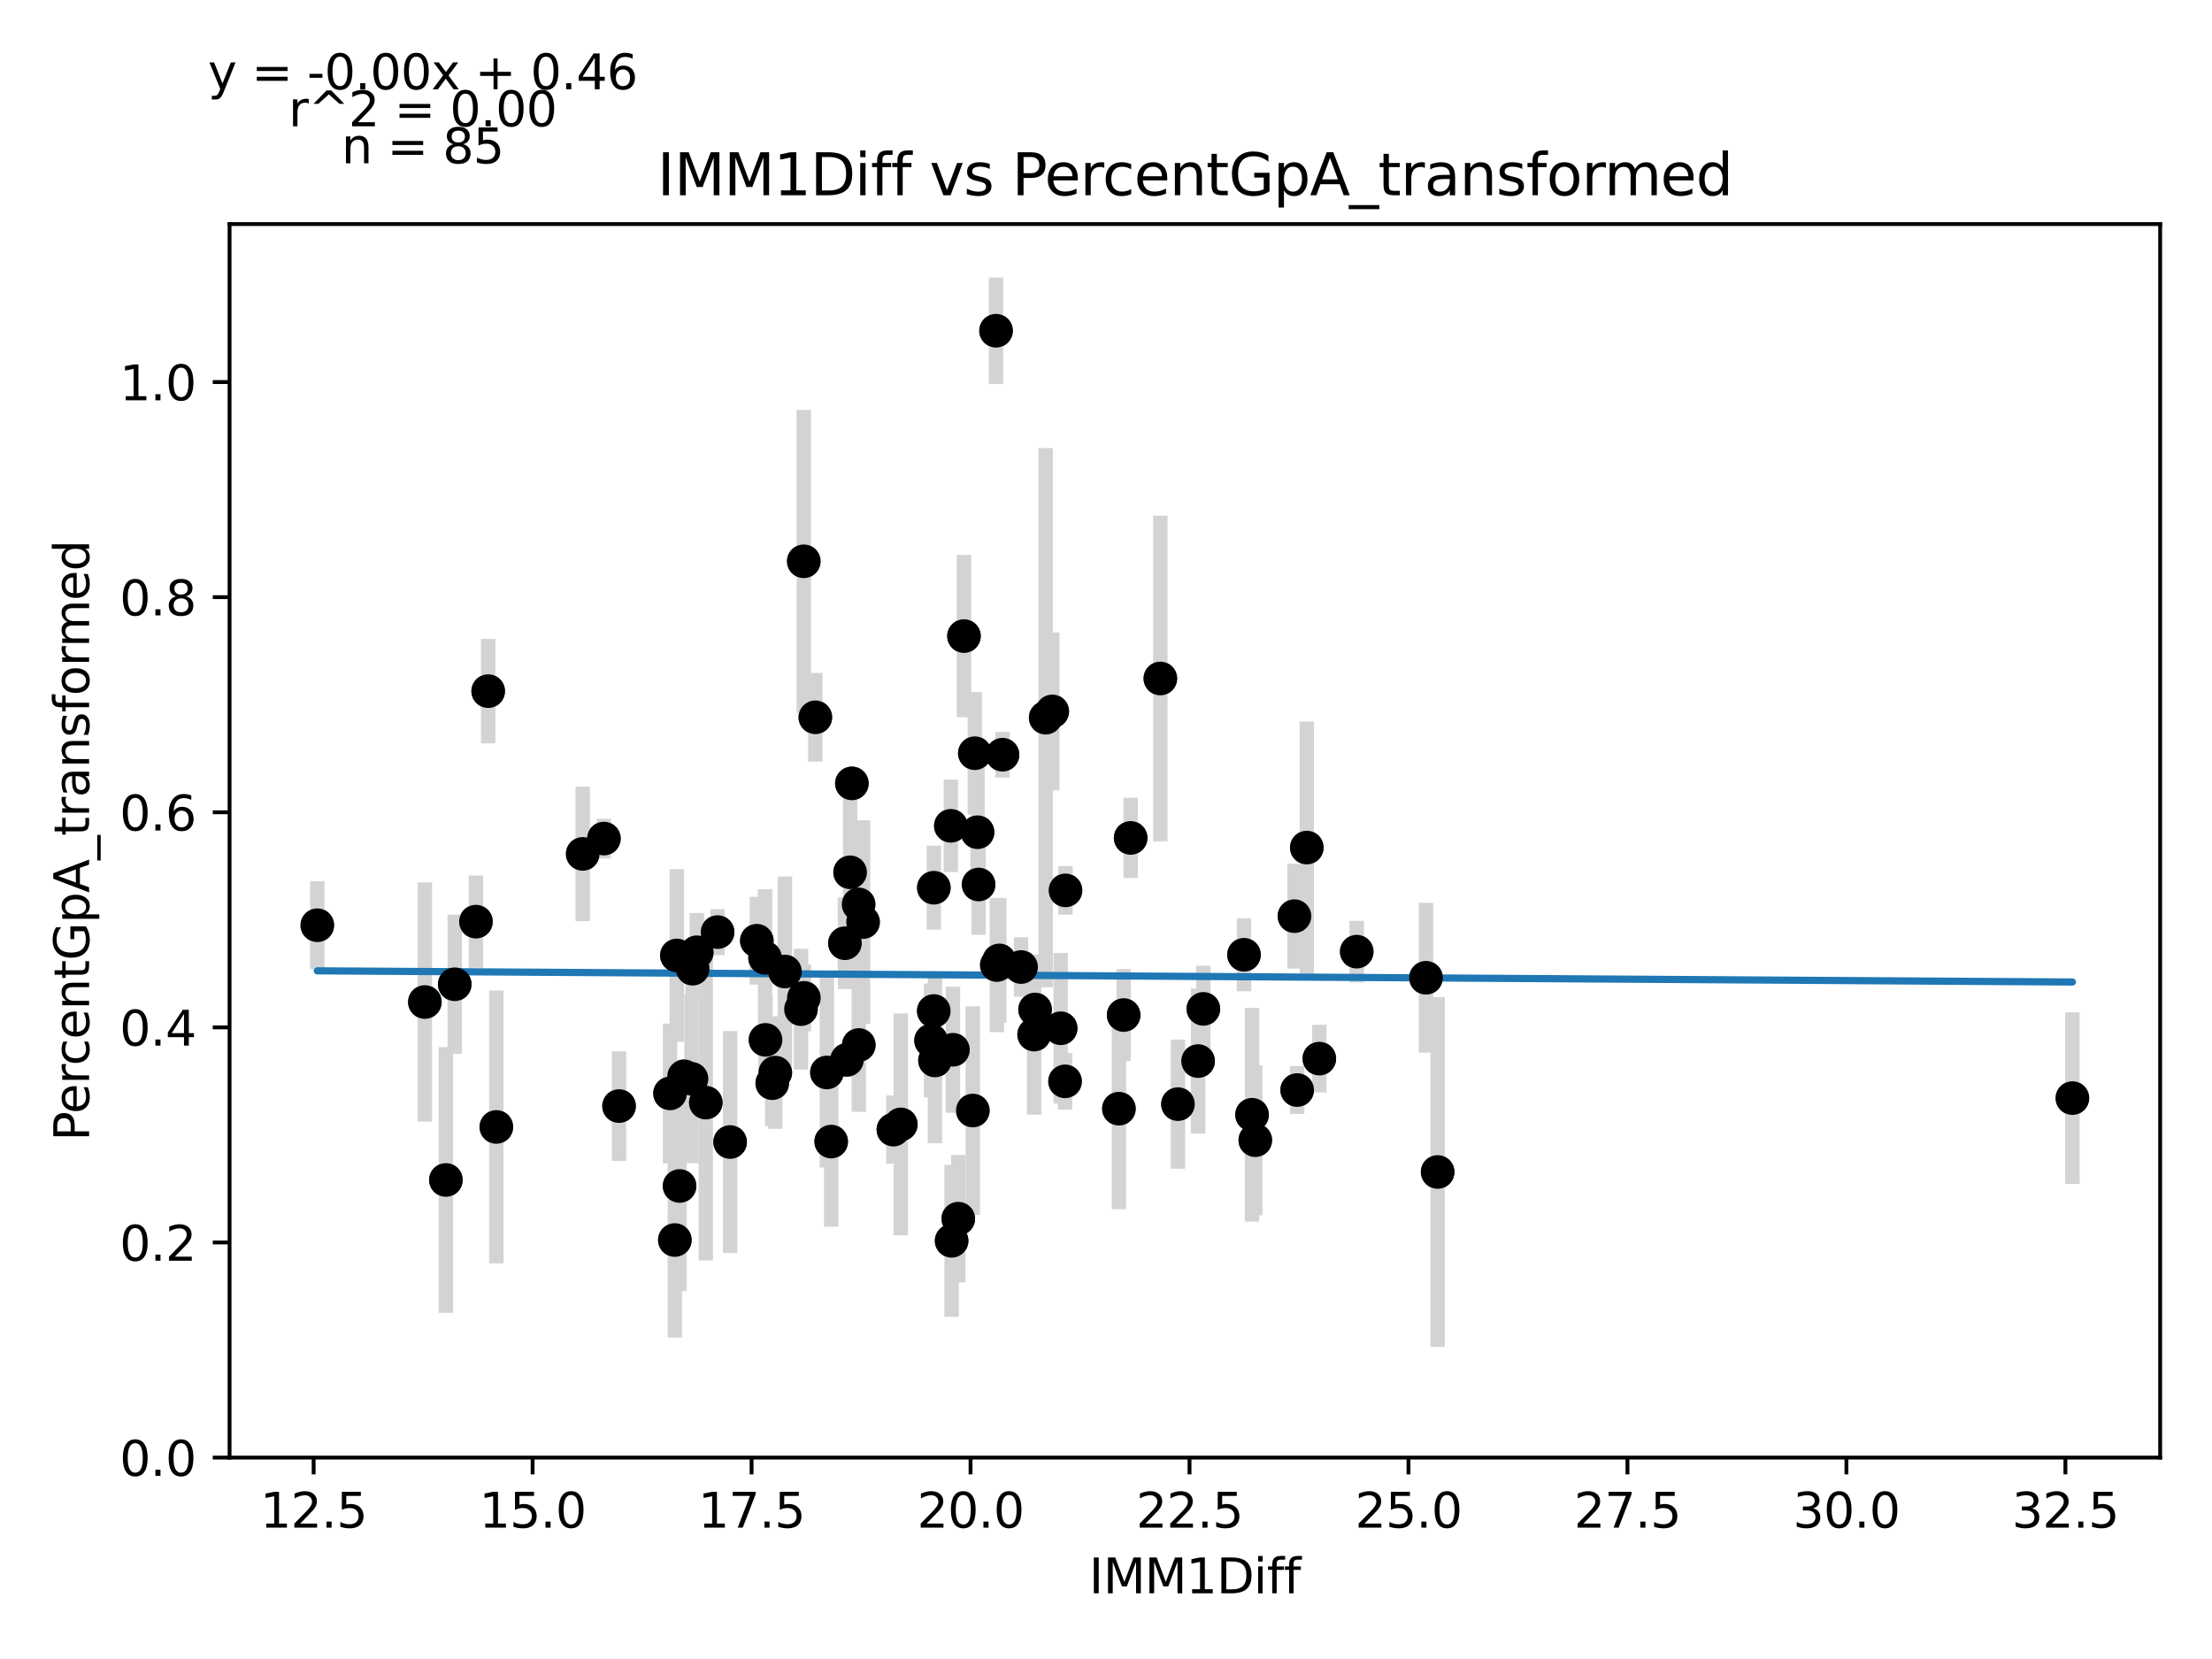 <?xml version="1.0" encoding="utf-8" standalone="no"?>
<!DOCTYPE svg PUBLIC "-//W3C//DTD SVG 1.1//EN"
  "http://www.w3.org/Graphics/SVG/1.1/DTD/svg11.dtd">
<svg xmlns:xlink="http://www.w3.org/1999/xlink" width="460.8pt" height="345.6pt" viewBox="0 0 460.8 345.6" xmlns="http://www.w3.org/2000/svg" version="1.1">
 <defs>
  <style type="text/css">*{stroke-linejoin: round; stroke-linecap: butt}</style>
 </defs>
 <g id="figure_1">
  <g id="patch_1">
   <path d="M 0 345.6 
L 460.8 345.6 
L 460.8 0 
L 0 0 
z
" style="fill: #ffffff"/>
  </g>
  <g id="axes_1">
   <g id="patch_2">
    <path d="M 47.821 303.64 
L 450 303.64 
L 450 46.676 
L 47.821 46.676 
z
" style="fill: #ffffff"/>
   </g>
   <g id="PathCollection_1">
    <defs>
     <path id="m9c26c8140c" d="M 0 3 
C 0.796 3 1.559 2.684 2.121 2.121 
C 2.684 1.559 3 0.796 3 0 
C 3 -0.796 2.684 -1.559 2.121 -2.121 
C 1.559 -2.684 0.796 -3 0 -3 
C -0.796 -3 -1.559 -2.684 -2.121 -2.121 
C -2.684 -1.559 -3 -0.796 -3 0 
C -3 0.796 -2.684 1.559 -2.121 2.121 
C -1.559 2.684 -0.796 3 0 3 
z
" style="stroke: #1f77b4"/>
    </defs>
    <g clip-path="url(#pbb6719c09e)">
     <use xlink:href="#m9c26c8140c" x="234.076" y="211.452" style="fill: #1f77b4; stroke: #1f77b4"/>
     <use xlink:href="#m9c26c8140c" x="152.096" y="237.904" style="fill: #1f77b4; stroke: #1f77b4"/>
     <use xlink:href="#m9c26c8140c" x="94.73" y="205.041" style="fill: #1f77b4; stroke: #1f77b4"/>
     <use xlink:href="#m9c26c8140c" x="272.229" y="176.565" style="fill: #1f77b4; stroke: #1f77b4"/>
     <use xlink:href="#m9c26c8140c" x="179.794" y="192.089" style="fill: #1f77b4; stroke: #1f77b4"/>
     <use xlink:href="#m9c26c8140c" x="92.888" y="245.807" style="fill: #1f77b4; stroke: #1f77b4"/>
     <use xlink:href="#m9c26c8140c" x="88.508" y="208.74" style="fill: #1f77b4; stroke: #1f77b4"/>
     <use xlink:href="#m9c26c8140c" x="99.146" y="191.998" style="fill: #1f77b4; stroke: #1f77b4"/>
     <use xlink:href="#m9c26c8140c" x="172.258" y="223.415" style="fill: #1f77b4; stroke: #1f77b4"/>
     <use xlink:href="#m9c26c8140c" x="217.837" y="149.506" style="fill: #1f77b4; stroke: #1f77b4"/>
     <use xlink:href="#m9c26c8140c" x="235.536" y="174.552" style="fill: #1f77b4; stroke: #1f77b4"/>
     <use xlink:href="#m9c26c8140c" x="66.102" y="192.745" style="fill: #1f77b4; stroke: #1f77b4"/>
     <use xlink:href="#m9c26c8140c" x="139.579" y="227.776" style="fill: #1f77b4; stroke: #1f77b4"/>
     <use xlink:href="#m9c26c8140c" x="187.658" y="234.233" style="fill: #1f77b4; stroke: #1f77b4"/>
     <use xlink:href="#m9c26c8140c" x="260.825" y="232.223" style="fill: #1f77b4; stroke: #1f77b4"/>
     <use xlink:href="#m9c26c8140c" x="103.397" y="234.763" style="fill: #1f77b4; stroke: #1f77b4"/>
     <use xlink:href="#m9c26c8140c" x="121.388" y="177.883" style="fill: #1f77b4; stroke: #1f77b4"/>
     <use xlink:href="#m9c26c8140c" x="147.024" y="229.698" style="fill: #1f77b4; stroke: #1f77b4"/>
     <use xlink:href="#m9c26c8140c" x="177.094" y="181.718" style="fill: #1f77b4; stroke: #1f77b4"/>
     <use xlink:href="#m9c26c8140c" x="198.077" y="172.034" style="fill: #1f77b4; stroke: #1f77b4"/>
     <use xlink:href="#m9c26c8140c" x="159.468" y="216.622" style="fill: #1f77b4; stroke: #1f77b4"/>
     <use xlink:href="#m9c26c8140c" x="141.003" y="199.039" style="fill: #1f77b4; stroke: #1f77b4"/>
     <use xlink:href="#m9c26c8140c" x="208.842" y="157.219" style="fill: #1f77b4; stroke: #1f77b4"/>
     <use xlink:href="#m9c26c8140c" x="177.459" y="163.195" style="fill: #1f77b4; stroke: #1f77b4"/>
     <use xlink:href="#m9c26c8140c" x="208.167" y="200.069" style="fill: #1f77b4; stroke: #1f77b4"/>
     <use xlink:href="#m9c26c8140c" x="163.518" y="202.384" style="fill: #1f77b4; stroke: #1f77b4"/>
     <use xlink:href="#m9c26c8140c" x="142.517" y="224.212" style="fill: #1f77b4; stroke: #1f77b4"/>
     <use xlink:href="#m9c26c8140c" x="125.804" y="174.689" style="fill: #1f77b4; stroke: #1f77b4"/>
     <use xlink:href="#m9c26c8140c" x="261.5" y="237.523" style="fill: #1f77b4; stroke: #1f77b4"/>
     <use xlink:href="#m9c26c8140c" x="166.858" y="210.223" style="fill: #1f77b4; stroke: #1f77b4"/>
     <use xlink:href="#m9c26c8140c" x="145.163" y="198.374" style="fill: #1f77b4; stroke: #1f77b4"/>
     <use xlink:href="#m9c26c8140c" x="269.657" y="190.854" style="fill: #1f77b4; stroke: #1f77b4"/>
     <use xlink:href="#m9c26c8140c" x="299.489" y="244.144" style="fill: #1f77b4; stroke: #1f77b4"/>
     <use xlink:href="#m9c26c8140c" x="176.437" y="220.785" style="fill: #1f77b4; stroke: #1f77b4"/>
     <use xlink:href="#m9c26c8140c" x="140.583" y="258.32" style="fill: #1f77b4; stroke: #1f77b4"/>
     <use xlink:href="#m9c26c8140c" x="167.46" y="207.867" style="fill: #1f77b4; stroke: #1f77b4"/>
     <use xlink:href="#m9c26c8140c" x="141.568" y="247.064" style="fill: #1f77b4; stroke: #1f77b4"/>
     <use xlink:href="#m9c26c8140c" x="219.206" y="148.199" style="fill: #1f77b4; stroke: #1f77b4"/>
     <use xlink:href="#m9c26c8140c" x="221.87" y="225.265" style="fill: #1f77b4; stroke: #1f77b4"/>
     <use xlink:href="#m9c26c8140c" x="220.957" y="214.205" style="fill: #1f77b4; stroke: #1f77b4"/>
     <use xlink:href="#m9c26c8140c" x="101.7" y="143.98" style="fill: #1f77b4; stroke: #1f77b4"/>
     <use xlink:href="#m9c26c8140c" x="178.864" y="188.401" style="fill: #1f77b4; stroke: #1f77b4"/>
     <use xlink:href="#m9c26c8140c" x="199.628" y="253.872" style="fill: #1f77b4; stroke: #1f77b4"/>
     <use xlink:href="#m9c26c8140c" x="160.873" y="225.644" style="fill: #1f77b4; stroke: #1f77b4"/>
     <use xlink:href="#m9c26c8140c" x="200.814" y="132.508" style="fill: #1f77b4; stroke: #1f77b4"/>
     <use xlink:href="#m9c26c8140c" x="178.9" y="217.697" style="fill: #1f77b4; stroke: #1f77b4"/>
     <use xlink:href="#m9c26c8140c" x="169.85" y="149.424" style="fill: #1f77b4; stroke: #1f77b4"/>
     <use xlink:href="#m9c26c8140c" x="203.861" y="184.26" style="fill: #1f77b4; stroke: #1f77b4"/>
     <use xlink:href="#m9c26c8140c" x="215.63" y="210.299" style="fill: #1f77b4; stroke: #1f77b4"/>
     <use xlink:href="#m9c26c8140c" x="203.076" y="156.907" style="fill: #1f77b4; stroke: #1f77b4"/>
     <use xlink:href="#m9c26c8140c" x="194.774" y="220.911" style="fill: #1f77b4; stroke: #1f77b4"/>
     <use xlink:href="#m9c26c8140c" x="431.719" y="228.758" style="fill: #1f77b4; stroke: #1f77b4"/>
     <use xlink:href="#m9c26c8140c" x="128.96" y="230.416" style="fill: #1f77b4; stroke: #1f77b4"/>
     <use xlink:href="#m9c26c8140c" x="149.487" y="194.174" style="fill: #1f77b4; stroke: #1f77b4"/>
     <use xlink:href="#m9c26c8140c" x="207.656" y="201.038" style="fill: #1f77b4; stroke: #1f77b4"/>
     <use xlink:href="#m9c26c8140c" x="259.147" y="198.895" style="fill: #1f77b4; stroke: #1f77b4"/>
     <use xlink:href="#m9c26c8140c" x="173.152" y="237.81" style="fill: #1f77b4; stroke: #1f77b4"/>
     <use xlink:href="#m9c26c8140c" x="176.017" y="196.492" style="fill: #1f77b4; stroke: #1f77b4"/>
     <use xlink:href="#m9c26c8140c" x="202.657" y="231.344" style="fill: #1f77b4; stroke: #1f77b4"/>
     <use xlink:href="#m9c26c8140c" x="212.71" y="201.452" style="fill: #1f77b4; stroke: #1f77b4"/>
     <use xlink:href="#m9c26c8140c" x="274.838" y="220.527" style="fill: #1f77b4; stroke: #1f77b4"/>
     <use xlink:href="#m9c26c8140c" x="282.63" y="198.248" style="fill: #1f77b4; stroke: #1f77b4"/>
     <use xlink:href="#m9c26c8140c" x="221.961" y="185.482" style="fill: #1f77b4; stroke: #1f77b4"/>
     <use xlink:href="#m9c26c8140c" x="198.241" y="258.487" style="fill: #1f77b4; stroke: #1f77b4"/>
     <use xlink:href="#m9c26c8140c" x="144.287" y="201.8" style="fill: #1f77b4; stroke: #1f77b4"/>
     <use xlink:href="#m9c26c8140c" x="159.377" y="199.541" style="fill: #1f77b4; stroke: #1f77b4"/>
     <use xlink:href="#m9c26c8140c" x="198.515" y="218.683" style="fill: #1f77b4; stroke: #1f77b4"/>
     <use xlink:href="#m9c26c8140c" x="161.511" y="223.44" style="fill: #1f77b4; stroke: #1f77b4"/>
     <use xlink:href="#m9c26c8140c" x="194.537" y="184.929" style="fill: #1f77b4; stroke: #1f77b4"/>
     <use xlink:href="#m9c26c8140c" x="297.062" y="203.687" style="fill: #1f77b4; stroke: #1f77b4"/>
     <use xlink:href="#m9c26c8140c" x="250.681" y="210.166" style="fill: #1f77b4; stroke: #1f77b4"/>
     <use xlink:href="#m9c26c8140c" x="186.107" y="235.326" style="fill: #1f77b4; stroke: #1f77b4"/>
     <use xlink:href="#m9c26c8140c" x="233.091" y="230.961" style="fill: #1f77b4; stroke: #1f77b4"/>
     <use xlink:href="#m9c26c8140c" x="193.953" y="216.767" style="fill: #1f77b4; stroke: #1f77b4"/>
     <use xlink:href="#m9c26c8140c" x="245.389" y="230.012" style="fill: #1f77b4; stroke: #1f77b4"/>
     <use xlink:href="#m9c26c8140c" x="215.429" y="215.525" style="fill: #1f77b4; stroke: #1f77b4"/>
     <use xlink:href="#m9c26c8140c" x="270.222" y="227.076" style="fill: #1f77b4; stroke: #1f77b4"/>
     <use xlink:href="#m9c26c8140c" x="144.05" y="224.734" style="fill: #1f77b4; stroke: #1f77b4"/>
     <use xlink:href="#m9c26c8140c" x="167.441" y="116.93" style="fill: #1f77b4; stroke: #1f77b4"/>
     <use xlink:href="#m9c26c8140c" x="157.661" y="195.971" style="fill: #1f77b4; stroke: #1f77b4"/>
     <use xlink:href="#m9c26c8140c" x="203.642" y="173.367" style="fill: #1f77b4; stroke: #1f77b4"/>
     <use xlink:href="#m9c26c8140c" x="241.722" y="141.342" style="fill: #1f77b4; stroke: #1f77b4"/>
     <use xlink:href="#m9c26c8140c" x="194.519" y="210.609" style="fill: #1f77b4; stroke: #1f77b4"/>
     <use xlink:href="#m9c26c8140c" x="249.586" y="221.042" style="fill: #1f77b4; stroke: #1f77b4"/>
     <use xlink:href="#m9c26c8140c" x="207.492" y="68.897" style="fill: #1f77b4; stroke: #1f77b4"/>
    </g>
   </g>
   <g id="matplotlib.axis_1">
    <g id="xtick_1">
     <g id="line2d_1">
      <defs>
       <path id="mdf8c101066" d="M 0 0 
L 0 3.5 
" style="stroke: #000000; stroke-width: 0.8"/>
      </defs>
      <g>
       <use xlink:href="#mdf8c101066" x="65.336" y="303.64" style="stroke: #000000; stroke-width: 0.8"/>
      </g>
     </g>
     <g id="text_1">
      <!-- 12.5 -->
      <g transform="translate(54.203 318.238)scale(0.1 -0.1)">
       <defs>
        <path id="DejaVuSans-31" d="M 794 531 
L 1825 531 
L 1825 4091 
L 703 3866 
L 703 4441 
L 1819 4666 
L 2450 4666 
L 2450 531 
L 3481 531 
L 3481 0 
L 794 0 
L 794 531 
z
" transform="scale(0.016)"/>
        <path id="DejaVuSans-32" d="M 1228 531 
L 3431 531 
L 3431 0 
L 469 0 
L 469 531 
Q 828 903 1448 1529 
Q 2069 2156 2228 2338 
Q 2531 2678 2651 2914 
Q 2772 3150 2772 3378 
Q 2772 3750 2511 3984 
Q 2250 4219 1831 4219 
Q 1534 4219 1204 4116 
Q 875 4013 500 3803 
L 500 4441 
Q 881 4594 1212 4672 
Q 1544 4750 1819 4750 
Q 2544 4750 2975 4387 
Q 3406 4025 3406 3419 
Q 3406 3131 3298 2873 
Q 3191 2616 2906 2266 
Q 2828 2175 2409 1742 
Q 1991 1309 1228 531 
z
" transform="scale(0.016)"/>
        <path id="DejaVuSans-2e" d="M 684 794 
L 1344 794 
L 1344 0 
L 684 0 
L 684 794 
z
" transform="scale(0.016)"/>
        <path id="DejaVuSans-35" d="M 691 4666 
L 3169 4666 
L 3169 4134 
L 1269 4134 
L 1269 2991 
Q 1406 3038 1543 3061 
Q 1681 3084 1819 3084 
Q 2600 3084 3056 2656 
Q 3513 2228 3513 1497 
Q 3513 744 3044 326 
Q 2575 -91 1722 -91 
Q 1428 -91 1123 -41 
Q 819 9 494 109 
L 494 744 
Q 775 591 1075 516 
Q 1375 441 1709 441 
Q 2250 441 2565 725 
Q 2881 1009 2881 1497 
Q 2881 1984 2565 2268 
Q 2250 2553 1709 2553 
Q 1456 2553 1204 2497 
Q 953 2441 691 2322 
L 691 4666 
z
" transform="scale(0.016)"/>
       </defs>
       <use xlink:href="#DejaVuSans-31"/>
       <use xlink:href="#DejaVuSans-32" x="63.623"/>
       <use xlink:href="#DejaVuSans-2e" x="127.246"/>
       <use xlink:href="#DejaVuSans-35" x="159.033"/>
      </g>
     </g>
    </g>
    <g id="xtick_2">
     <g id="line2d_2">
      <g>
       <use xlink:href="#mdf8c101066" x="110.951" y="303.64" style="stroke: #000000; stroke-width: 0.8"/>
      </g>
     </g>
     <g id="text_2">
      <!-- 15.0 -->
      <g transform="translate(99.818 318.238)scale(0.1 -0.1)">
       <defs>
        <path id="DejaVuSans-30" d="M 2034 4250 
Q 1547 4250 1301 3770 
Q 1056 3291 1056 2328 
Q 1056 1369 1301 889 
Q 1547 409 2034 409 
Q 2525 409 2770 889 
Q 3016 1369 3016 2328 
Q 3016 3291 2770 3770 
Q 2525 4250 2034 4250 
z
M 2034 4750 
Q 2819 4750 3233 4129 
Q 3647 3509 3647 2328 
Q 3647 1150 3233 529 
Q 2819 -91 2034 -91 
Q 1250 -91 836 529 
Q 422 1150 422 2328 
Q 422 3509 836 4129 
Q 1250 4750 2034 4750 
z
" transform="scale(0.016)"/>
       </defs>
       <use xlink:href="#DejaVuSans-31"/>
       <use xlink:href="#DejaVuSans-35" x="63.623"/>
       <use xlink:href="#DejaVuSans-2e" x="127.246"/>
       <use xlink:href="#DejaVuSans-30" x="159.033"/>
      </g>
     </g>
    </g>
    <g id="xtick_3">
     <g id="line2d_3">
      <g>
       <use xlink:href="#mdf8c101066" x="156.567" y="303.64" style="stroke: #000000; stroke-width: 0.8"/>
      </g>
     </g>
     <g id="text_3">
      <!-- 17.5 -->
      <g transform="translate(145.434 318.238)scale(0.1 -0.1)">
       <defs>
        <path id="DejaVuSans-37" d="M 525 4666 
L 3525 4666 
L 3525 4397 
L 1831 0 
L 1172 0 
L 2766 4134 
L 525 4134 
L 525 4666 
z
" transform="scale(0.016)"/>
       </defs>
       <use xlink:href="#DejaVuSans-31"/>
       <use xlink:href="#DejaVuSans-37" x="63.623"/>
       <use xlink:href="#DejaVuSans-2e" x="127.246"/>
       <use xlink:href="#DejaVuSans-35" x="159.033"/>
      </g>
     </g>
    </g>
    <g id="xtick_4">
     <g id="line2d_4">
      <g>
       <use xlink:href="#mdf8c101066" x="202.182" y="303.64" style="stroke: #000000; stroke-width: 0.8"/>
      </g>
     </g>
     <g id="text_4">
      <!-- 20.0 -->
      <g transform="translate(191.049 318.238)scale(0.1 -0.1)">
       <use xlink:href="#DejaVuSans-32"/>
       <use xlink:href="#DejaVuSans-30" x="63.623"/>
       <use xlink:href="#DejaVuSans-2e" x="127.246"/>
       <use xlink:href="#DejaVuSans-30" x="159.033"/>
      </g>
     </g>
    </g>
    <g id="xtick_5">
     <g id="line2d_5">
      <g>
       <use xlink:href="#mdf8c101066" x="247.798" y="303.64" style="stroke: #000000; stroke-width: 0.8"/>
      </g>
     </g>
     <g id="text_5">
      <!-- 22.5 -->
      <g transform="translate(236.665 318.238)scale(0.1 -0.1)">
       <use xlink:href="#DejaVuSans-32"/>
       <use xlink:href="#DejaVuSans-32" x="63.623"/>
       <use xlink:href="#DejaVuSans-2e" x="127.246"/>
       <use xlink:href="#DejaVuSans-35" x="159.033"/>
      </g>
     </g>
    </g>
    <g id="xtick_6">
     <g id="line2d_6">
      <g>
       <use xlink:href="#mdf8c101066" x="293.413" y="303.64" style="stroke: #000000; stroke-width: 0.8"/>
      </g>
     </g>
     <g id="text_6">
      <!-- 25.0 -->
      <g transform="translate(282.28 318.238)scale(0.1 -0.1)">
       <use xlink:href="#DejaVuSans-32"/>
       <use xlink:href="#DejaVuSans-35" x="63.623"/>
       <use xlink:href="#DejaVuSans-2e" x="127.246"/>
       <use xlink:href="#DejaVuSans-30" x="159.033"/>
      </g>
     </g>
    </g>
    <g id="xtick_7">
     <g id="line2d_7">
      <g>
       <use xlink:href="#mdf8c101066" x="339.029" y="303.64" style="stroke: #000000; stroke-width: 0.8"/>
      </g>
     </g>
     <g id="text_7">
      <!-- 27.5 -->
      <g transform="translate(327.896 318.238)scale(0.1 -0.1)">
       <use xlink:href="#DejaVuSans-32"/>
       <use xlink:href="#DejaVuSans-37" x="63.623"/>
       <use xlink:href="#DejaVuSans-2e" x="127.246"/>
       <use xlink:href="#DejaVuSans-35" x="159.033"/>
      </g>
     </g>
    </g>
    <g id="xtick_8">
     <g id="line2d_8">
      <g>
       <use xlink:href="#mdf8c101066" x="384.644" y="303.64" style="stroke: #000000; stroke-width: 0.8"/>
      </g>
     </g>
     <g id="text_8">
      <!-- 30.0 -->
      <g transform="translate(373.511 318.238)scale(0.1 -0.1)">
       <defs>
        <path id="DejaVuSans-33" d="M 2597 2516 
Q 3050 2419 3304 2112 
Q 3559 1806 3559 1356 
Q 3559 666 3084 287 
Q 2609 -91 1734 -91 
Q 1441 -91 1130 -33 
Q 819 25 488 141 
L 488 750 
Q 750 597 1062 519 
Q 1375 441 1716 441 
Q 2309 441 2620 675 
Q 2931 909 2931 1356 
Q 2931 1769 2642 2001 
Q 2353 2234 1838 2234 
L 1294 2234 
L 1294 2753 
L 1863 2753 
Q 2328 2753 2575 2939 
Q 2822 3125 2822 3475 
Q 2822 3834 2567 4026 
Q 2313 4219 1838 4219 
Q 1578 4219 1281 4162 
Q 984 4106 628 3988 
L 628 4550 
Q 988 4650 1302 4700 
Q 1616 4750 1894 4750 
Q 2613 4750 3031 4423 
Q 3450 4097 3450 3541 
Q 3450 3153 3228 2886 
Q 3006 2619 2597 2516 
z
" transform="scale(0.016)"/>
       </defs>
       <use xlink:href="#DejaVuSans-33"/>
       <use xlink:href="#DejaVuSans-30" x="63.623"/>
       <use xlink:href="#DejaVuSans-2e" x="127.246"/>
       <use xlink:href="#DejaVuSans-30" x="159.033"/>
      </g>
     </g>
    </g>
    <g id="xtick_9">
     <g id="line2d_9">
      <g>
       <use xlink:href="#mdf8c101066" x="430.259" y="303.64" style="stroke: #000000; stroke-width: 0.8"/>
      </g>
     </g>
     <g id="text_9">
      <!-- 32.5 -->
      <g transform="translate(419.127 318.238)scale(0.1 -0.1)">
       <use xlink:href="#DejaVuSans-33"/>
       <use xlink:href="#DejaVuSans-32" x="63.623"/>
       <use xlink:href="#DejaVuSans-2e" x="127.246"/>
       <use xlink:href="#DejaVuSans-35" x="159.033"/>
      </g>
     </g>
    </g>
    <g id="text_10">
     <!-- IMM1Diff -->
     <g transform="translate(226.867 331.917)scale(0.1 -0.1)">
      <defs>
       <path id="DejaVuSans-49" d="M 628 4666 
L 1259 4666 
L 1259 0 
L 628 0 
L 628 4666 
z
" transform="scale(0.016)"/>
       <path id="DejaVuSans-4d" d="M 628 4666 
L 1569 4666 
L 2759 1491 
L 3956 4666 
L 4897 4666 
L 4897 0 
L 4281 0 
L 4281 4097 
L 3078 897 
L 2444 897 
L 1241 4097 
L 1241 0 
L 628 0 
L 628 4666 
z
" transform="scale(0.016)"/>
       <path id="DejaVuSans-44" d="M 1259 4147 
L 1259 519 
L 2022 519 
Q 2988 519 3436 956 
Q 3884 1394 3884 2338 
Q 3884 3275 3436 3711 
Q 2988 4147 2022 4147 
L 1259 4147 
z
M 628 4666 
L 1925 4666 
Q 3281 4666 3915 4102 
Q 4550 3538 4550 2338 
Q 4550 1131 3912 565 
Q 3275 0 1925 0 
L 628 0 
L 628 4666 
z
" transform="scale(0.016)"/>
       <path id="DejaVuSans-69" d="M 603 3500 
L 1178 3500 
L 1178 0 
L 603 0 
L 603 3500 
z
M 603 4863 
L 1178 4863 
L 1178 4134 
L 603 4134 
L 603 4863 
z
" transform="scale(0.016)"/>
       <path id="DejaVuSans-66" d="M 2375 4863 
L 2375 4384 
L 1825 4384 
Q 1516 4384 1395 4259 
Q 1275 4134 1275 3809 
L 1275 3500 
L 2222 3500 
L 2222 3053 
L 1275 3053 
L 1275 0 
L 697 0 
L 697 3053 
L 147 3053 
L 147 3500 
L 697 3500 
L 697 3744 
Q 697 4328 969 4595 
Q 1241 4863 1831 4863 
L 2375 4863 
z
" transform="scale(0.016)"/>
      </defs>
      <use xlink:href="#DejaVuSans-49"/>
      <use xlink:href="#DejaVuSans-4d" x="29.492"/>
      <use xlink:href="#DejaVuSans-4d" x="115.771"/>
      <use xlink:href="#DejaVuSans-31" x="202.051"/>
      <use xlink:href="#DejaVuSans-44" x="265.674"/>
      <use xlink:href="#DejaVuSans-69" x="342.676"/>
      <use xlink:href="#DejaVuSans-66" x="370.459"/>
      <use xlink:href="#DejaVuSans-66" x="405.664"/>
     </g>
    </g>
   </g>
   <g id="matplotlib.axis_2">
    <g id="ytick_1">
     <g id="line2d_10">
      <defs>
       <path id="m44c893fde3" d="M 0 0 
L -3.5 0 
" style="stroke: #000000; stroke-width: 0.8"/>
      </defs>
      <g>
       <use xlink:href="#m44c893fde3" x="47.821" y="303.64" style="stroke: #000000; stroke-width: 0.8"/>
      </g>
     </g>
     <g id="text_11">
      <!-- 0.0 -->
      <g transform="translate(24.918 307.439)scale(0.1 -0.1)">
       <use xlink:href="#DejaVuSans-30"/>
       <use xlink:href="#DejaVuSans-2e" x="63.623"/>
       <use xlink:href="#DejaVuSans-30" x="95.41"/>
      </g>
     </g>
    </g>
    <g id="ytick_2">
     <g id="line2d_11">
      <g>
       <use xlink:href="#m44c893fde3" x="47.821" y="258.83" style="stroke: #000000; stroke-width: 0.8"/>
      </g>
     </g>
     <g id="text_12">
      <!-- 0.2 -->
      <g transform="translate(24.918 262.629)scale(0.1 -0.1)">
       <use xlink:href="#DejaVuSans-30"/>
       <use xlink:href="#DejaVuSans-2e" x="63.623"/>
       <use xlink:href="#DejaVuSans-32" x="95.41"/>
      </g>
     </g>
    </g>
    <g id="ytick_3">
     <g id="line2d_12">
      <g>
       <use xlink:href="#m44c893fde3" x="47.821" y="214.02" style="stroke: #000000; stroke-width: 0.8"/>
      </g>
     </g>
     <g id="text_13">
      <!-- 0.4 -->
      <g transform="translate(24.918 217.819)scale(0.1 -0.1)">
       <defs>
        <path id="DejaVuSans-34" d="M 2419 4116 
L 825 1625 
L 2419 1625 
L 2419 4116 
z
M 2253 4666 
L 3047 4666 
L 3047 1625 
L 3713 1625 
L 3713 1100 
L 3047 1100 
L 3047 0 
L 2419 0 
L 2419 1100 
L 313 1100 
L 313 1709 
L 2253 4666 
z
" transform="scale(0.016)"/>
       </defs>
       <use xlink:href="#DejaVuSans-30"/>
       <use xlink:href="#DejaVuSans-2e" x="63.623"/>
       <use xlink:href="#DejaVuSans-34" x="95.41"/>
      </g>
     </g>
    </g>
    <g id="ytick_4">
     <g id="line2d_13">
      <g>
       <use xlink:href="#m44c893fde3" x="47.821" y="169.21" style="stroke: #000000; stroke-width: 0.8"/>
      </g>
     </g>
     <g id="text_14">
      <!-- 0.6 -->
      <g transform="translate(24.918 173.009)scale(0.1 -0.1)">
       <defs>
        <path id="DejaVuSans-36" d="M 2113 2584 
Q 1688 2584 1439 2293 
Q 1191 2003 1191 1497 
Q 1191 994 1439 701 
Q 1688 409 2113 409 
Q 2538 409 2786 701 
Q 3034 994 3034 1497 
Q 3034 2003 2786 2293 
Q 2538 2584 2113 2584 
z
M 3366 4563 
L 3366 3988 
Q 3128 4100 2886 4159 
Q 2644 4219 2406 4219 
Q 1781 4219 1451 3797 
Q 1122 3375 1075 2522 
Q 1259 2794 1537 2939 
Q 1816 3084 2150 3084 
Q 2853 3084 3261 2657 
Q 3669 2231 3669 1497 
Q 3669 778 3244 343 
Q 2819 -91 2113 -91 
Q 1303 -91 875 529 
Q 447 1150 447 2328 
Q 447 3434 972 4092 
Q 1497 4750 2381 4750 
Q 2619 4750 2861 4703 
Q 3103 4656 3366 4563 
z
" transform="scale(0.016)"/>
       </defs>
       <use xlink:href="#DejaVuSans-30"/>
       <use xlink:href="#DejaVuSans-2e" x="63.623"/>
       <use xlink:href="#DejaVuSans-36" x="95.41"/>
      </g>
     </g>
    </g>
    <g id="ytick_5">
     <g id="line2d_14">
      <g>
       <use xlink:href="#m44c893fde3" x="47.821" y="124.4" style="stroke: #000000; stroke-width: 0.8"/>
      </g>
     </g>
     <g id="text_15">
      <!-- 0.8 -->
      <g transform="translate(24.918 128.199)scale(0.1 -0.1)">
       <defs>
        <path id="DejaVuSans-38" d="M 2034 2216 
Q 1584 2216 1326 1975 
Q 1069 1734 1069 1313 
Q 1069 891 1326 650 
Q 1584 409 2034 409 
Q 2484 409 2743 651 
Q 3003 894 3003 1313 
Q 3003 1734 2745 1975 
Q 2488 2216 2034 2216 
z
M 1403 2484 
Q 997 2584 770 2862 
Q 544 3141 544 3541 
Q 544 4100 942 4425 
Q 1341 4750 2034 4750 
Q 2731 4750 3128 4425 
Q 3525 4100 3525 3541 
Q 3525 3141 3298 2862 
Q 3072 2584 2669 2484 
Q 3125 2378 3379 2068 
Q 3634 1759 3634 1313 
Q 3634 634 3220 271 
Q 2806 -91 2034 -91 
Q 1263 -91 848 271 
Q 434 634 434 1313 
Q 434 1759 690 2068 
Q 947 2378 1403 2484 
z
M 1172 3481 
Q 1172 3119 1398 2916 
Q 1625 2713 2034 2713 
Q 2441 2713 2670 2916 
Q 2900 3119 2900 3481 
Q 2900 3844 2670 4047 
Q 2441 4250 2034 4250 
Q 1625 4250 1398 4047 
Q 1172 3844 1172 3481 
z
" transform="scale(0.016)"/>
       </defs>
       <use xlink:href="#DejaVuSans-30"/>
       <use xlink:href="#DejaVuSans-2e" x="63.623"/>
       <use xlink:href="#DejaVuSans-38" x="95.41"/>
      </g>
     </g>
    </g>
    <g id="ytick_6">
     <g id="line2d_15">
      <g>
       <use xlink:href="#m44c893fde3" x="47.821" y="79.59" style="stroke: #000000; stroke-width: 0.8"/>
      </g>
     </g>
     <g id="text_16">
      <!-- 1.0 -->
      <g transform="translate(24.918 83.389)scale(0.1 -0.1)">
       <use xlink:href="#DejaVuSans-31"/>
       <use xlink:href="#DejaVuSans-2e" x="63.623"/>
       <use xlink:href="#DejaVuSans-30" x="95.41"/>
      </g>
     </g>
    </g>
    <g id="text_17">
     <!-- PercentGpA_transformed -->
     <g transform="translate(18.56 237.696)rotate(-90)scale(0.1 -0.1)">
      <defs>
       <path id="DejaVuSans-50" d="M 1259 4147 
L 1259 2394 
L 2053 2394 
Q 2494 2394 2734 2622 
Q 2975 2850 2975 3272 
Q 2975 3691 2734 3919 
Q 2494 4147 2053 4147 
L 1259 4147 
z
M 628 4666 
L 2053 4666 
Q 2838 4666 3239 4311 
Q 3641 3956 3641 3272 
Q 3641 2581 3239 2228 
Q 2838 1875 2053 1875 
L 1259 1875 
L 1259 0 
L 628 0 
L 628 4666 
z
" transform="scale(0.016)"/>
       <path id="DejaVuSans-65" d="M 3597 1894 
L 3597 1613 
L 953 1613 
Q 991 1019 1311 708 
Q 1631 397 2203 397 
Q 2534 397 2845 478 
Q 3156 559 3463 722 
L 3463 178 
Q 3153 47 2828 -22 
Q 2503 -91 2169 -91 
Q 1331 -91 842 396 
Q 353 884 353 1716 
Q 353 2575 817 3079 
Q 1281 3584 2069 3584 
Q 2775 3584 3186 3129 
Q 3597 2675 3597 1894 
z
M 3022 2063 
Q 3016 2534 2758 2815 
Q 2500 3097 2075 3097 
Q 1594 3097 1305 2825 
Q 1016 2553 972 2059 
L 3022 2063 
z
" transform="scale(0.016)"/>
       <path id="DejaVuSans-72" d="M 2631 2963 
Q 2534 3019 2420 3045 
Q 2306 3072 2169 3072 
Q 1681 3072 1420 2755 
Q 1159 2438 1159 1844 
L 1159 0 
L 581 0 
L 581 3500 
L 1159 3500 
L 1159 2956 
Q 1341 3275 1631 3429 
Q 1922 3584 2338 3584 
Q 2397 3584 2469 3576 
Q 2541 3569 2628 3553 
L 2631 2963 
z
" transform="scale(0.016)"/>
       <path id="DejaVuSans-63" d="M 3122 3366 
L 3122 2828 
Q 2878 2963 2633 3030 
Q 2388 3097 2138 3097 
Q 1578 3097 1268 2742 
Q 959 2388 959 1747 
Q 959 1106 1268 751 
Q 1578 397 2138 397 
Q 2388 397 2633 464 
Q 2878 531 3122 666 
L 3122 134 
Q 2881 22 2623 -34 
Q 2366 -91 2075 -91 
Q 1284 -91 818 406 
Q 353 903 353 1747 
Q 353 2603 823 3093 
Q 1294 3584 2113 3584 
Q 2378 3584 2631 3529 
Q 2884 3475 3122 3366 
z
" transform="scale(0.016)"/>
       <path id="DejaVuSans-6e" d="M 3513 2113 
L 3513 0 
L 2938 0 
L 2938 2094 
Q 2938 2591 2744 2837 
Q 2550 3084 2163 3084 
Q 1697 3084 1428 2787 
Q 1159 2491 1159 1978 
L 1159 0 
L 581 0 
L 581 3500 
L 1159 3500 
L 1159 2956 
Q 1366 3272 1645 3428 
Q 1925 3584 2291 3584 
Q 2894 3584 3203 3211 
Q 3513 2838 3513 2113 
z
" transform="scale(0.016)"/>
       <path id="DejaVuSans-74" d="M 1172 4494 
L 1172 3500 
L 2356 3500 
L 2356 3053 
L 1172 3053 
L 1172 1153 
Q 1172 725 1289 603 
Q 1406 481 1766 481 
L 2356 481 
L 2356 0 
L 1766 0 
Q 1100 0 847 248 
Q 594 497 594 1153 
L 594 3053 
L 172 3053 
L 172 3500 
L 594 3500 
L 594 4494 
L 1172 4494 
z
" transform="scale(0.016)"/>
       <path id="DejaVuSans-47" d="M 3809 666 
L 3809 1919 
L 2778 1919 
L 2778 2438 
L 4434 2438 
L 4434 434 
Q 4069 175 3628 42 
Q 3188 -91 2688 -91 
Q 1594 -91 976 548 
Q 359 1188 359 2328 
Q 359 3472 976 4111 
Q 1594 4750 2688 4750 
Q 3144 4750 3555 4637 
Q 3966 4525 4313 4306 
L 4313 3634 
Q 3963 3931 3569 4081 
Q 3175 4231 2741 4231 
Q 1884 4231 1454 3753 
Q 1025 3275 1025 2328 
Q 1025 1384 1454 906 
Q 1884 428 2741 428 
Q 3075 428 3337 486 
Q 3600 544 3809 666 
z
" transform="scale(0.016)"/>
       <path id="DejaVuSans-70" d="M 1159 525 
L 1159 -1331 
L 581 -1331 
L 581 3500 
L 1159 3500 
L 1159 2969 
Q 1341 3281 1617 3432 
Q 1894 3584 2278 3584 
Q 2916 3584 3314 3078 
Q 3713 2572 3713 1747 
Q 3713 922 3314 415 
Q 2916 -91 2278 -91 
Q 1894 -91 1617 61 
Q 1341 213 1159 525 
z
M 3116 1747 
Q 3116 2381 2855 2742 
Q 2594 3103 2138 3103 
Q 1681 3103 1420 2742 
Q 1159 2381 1159 1747 
Q 1159 1113 1420 752 
Q 1681 391 2138 391 
Q 2594 391 2855 752 
Q 3116 1113 3116 1747 
z
" transform="scale(0.016)"/>
       <path id="DejaVuSans-41" d="M 2188 4044 
L 1331 1722 
L 3047 1722 
L 2188 4044 
z
M 1831 4666 
L 2547 4666 
L 4325 0 
L 3669 0 
L 3244 1197 
L 1141 1197 
L 716 0 
L 50 0 
L 1831 4666 
z
" transform="scale(0.016)"/>
       <path id="DejaVuSans-5f" d="M 3263 -1063 
L 3263 -1509 
L -63 -1509 
L -63 -1063 
L 3263 -1063 
z
" transform="scale(0.016)"/>
       <path id="DejaVuSans-61" d="M 2194 1759 
Q 1497 1759 1228 1600 
Q 959 1441 959 1056 
Q 959 750 1161 570 
Q 1363 391 1709 391 
Q 2188 391 2477 730 
Q 2766 1069 2766 1631 
L 2766 1759 
L 2194 1759 
z
M 3341 1997 
L 3341 0 
L 2766 0 
L 2766 531 
Q 2569 213 2275 61 
Q 1981 -91 1556 -91 
Q 1019 -91 701 211 
Q 384 513 384 1019 
Q 384 1609 779 1909 
Q 1175 2209 1959 2209 
L 2766 2209 
L 2766 2266 
Q 2766 2663 2505 2880 
Q 2244 3097 1772 3097 
Q 1472 3097 1187 3025 
Q 903 2953 641 2809 
L 641 3341 
Q 956 3463 1253 3523 
Q 1550 3584 1831 3584 
Q 2591 3584 2966 3190 
Q 3341 2797 3341 1997 
z
" transform="scale(0.016)"/>
       <path id="DejaVuSans-73" d="M 2834 3397 
L 2834 2853 
Q 2591 2978 2328 3040 
Q 2066 3103 1784 3103 
Q 1356 3103 1142 2972 
Q 928 2841 928 2578 
Q 928 2378 1081 2264 
Q 1234 2150 1697 2047 
L 1894 2003 
Q 2506 1872 2764 1633 
Q 3022 1394 3022 966 
Q 3022 478 2636 193 
Q 2250 -91 1575 -91 
Q 1294 -91 989 -36 
Q 684 19 347 128 
L 347 722 
Q 666 556 975 473 
Q 1284 391 1588 391 
Q 1994 391 2212 530 
Q 2431 669 2431 922 
Q 2431 1156 2273 1281 
Q 2116 1406 1581 1522 
L 1381 1569 
Q 847 1681 609 1914 
Q 372 2147 372 2553 
Q 372 3047 722 3315 
Q 1072 3584 1716 3584 
Q 2034 3584 2315 3537 
Q 2597 3491 2834 3397 
z
" transform="scale(0.016)"/>
       <path id="DejaVuSans-6f" d="M 1959 3097 
Q 1497 3097 1228 2736 
Q 959 2375 959 1747 
Q 959 1119 1226 758 
Q 1494 397 1959 397 
Q 2419 397 2687 759 
Q 2956 1122 2956 1747 
Q 2956 2369 2687 2733 
Q 2419 3097 1959 3097 
z
M 1959 3584 
Q 2709 3584 3137 3096 
Q 3566 2609 3566 1747 
Q 3566 888 3137 398 
Q 2709 -91 1959 -91 
Q 1206 -91 779 398 
Q 353 888 353 1747 
Q 353 2609 779 3096 
Q 1206 3584 1959 3584 
z
" transform="scale(0.016)"/>
       <path id="DejaVuSans-6d" d="M 3328 2828 
Q 3544 3216 3844 3400 
Q 4144 3584 4550 3584 
Q 5097 3584 5394 3201 
Q 5691 2819 5691 2113 
L 5691 0 
L 5113 0 
L 5113 2094 
Q 5113 2597 4934 2840 
Q 4756 3084 4391 3084 
Q 3944 3084 3684 2787 
Q 3425 2491 3425 1978 
L 3425 0 
L 2847 0 
L 2847 2094 
Q 2847 2600 2669 2842 
Q 2491 3084 2119 3084 
Q 1678 3084 1418 2786 
Q 1159 2488 1159 1978 
L 1159 0 
L 581 0 
L 581 3500 
L 1159 3500 
L 1159 2956 
Q 1356 3278 1631 3431 
Q 1906 3584 2284 3584 
Q 2666 3584 2933 3390 
Q 3200 3197 3328 2828 
z
" transform="scale(0.016)"/>
       <path id="DejaVuSans-64" d="M 2906 2969 
L 2906 4863 
L 3481 4863 
L 3481 0 
L 2906 0 
L 2906 525 
Q 2725 213 2448 61 
Q 2172 -91 1784 -91 
Q 1150 -91 751 415 
Q 353 922 353 1747 
Q 353 2572 751 3078 
Q 1150 3584 1784 3584 
Q 2172 3584 2448 3432 
Q 2725 3281 2906 2969 
z
M 947 1747 
Q 947 1113 1208 752 
Q 1469 391 1925 391 
Q 2381 391 2643 752 
Q 2906 1113 2906 1747 
Q 2906 2381 2643 2742 
Q 2381 3103 1925 3103 
Q 1469 3103 1208 2742 
Q 947 2381 947 1747 
z
" transform="scale(0.016)"/>
      </defs>
      <use xlink:href="#DejaVuSans-50"/>
      <use xlink:href="#DejaVuSans-65" x="56.678"/>
      <use xlink:href="#DejaVuSans-72" x="118.201"/>
      <use xlink:href="#DejaVuSans-63" x="157.064"/>
      <use xlink:href="#DejaVuSans-65" x="212.045"/>
      <use xlink:href="#DejaVuSans-6e" x="273.568"/>
      <use xlink:href="#DejaVuSans-74" x="336.947"/>
      <use xlink:href="#DejaVuSans-47" x="376.156"/>
      <use xlink:href="#DejaVuSans-70" x="453.646"/>
      <use xlink:href="#DejaVuSans-41" x="517.123"/>
      <use xlink:href="#DejaVuSans-5f" x="585.531"/>
      <use xlink:href="#DejaVuSans-74" x="635.531"/>
      <use xlink:href="#DejaVuSans-72" x="674.74"/>
      <use xlink:href="#DejaVuSans-61" x="715.854"/>
      <use xlink:href="#DejaVuSans-6e" x="777.133"/>
      <use xlink:href="#DejaVuSans-73" x="840.512"/>
      <use xlink:href="#DejaVuSans-66" x="892.611"/>
      <use xlink:href="#DejaVuSans-6f" x="927.816"/>
      <use xlink:href="#DejaVuSans-72" x="988.998"/>
      <use xlink:href="#DejaVuSans-6d" x="1028.361"/>
      <use xlink:href="#DejaVuSans-65" x="1125.773"/>
      <use xlink:href="#DejaVuSans-64" x="1187.297"/>
     </g>
    </g>
   </g>
   <g id="LineCollection_1">
    <path d="M 234.076 221.042 
L 234.076 201.863 
" clip-path="url(#pbb6719c09e)" style="fill: none; stroke: #d3d3d3; stroke-width: 3"/>
    <path d="M 152.096 261.021 
L 152.096 214.788 
" clip-path="url(#pbb6719c09e)" style="fill: none; stroke: #d3d3d3; stroke-width: 3"/>
    <path d="M 94.73 219.526 
L 94.73 190.556 
" clip-path="url(#pbb6719c09e)" style="fill: none; stroke: #d3d3d3; stroke-width: 3"/>
    <path d="M 272.229 202.837 
L 272.229 150.294 
" clip-path="url(#pbb6719c09e)" style="fill: none; stroke: #d3d3d3; stroke-width: 3"/>
    <path d="M 179.794 213.291 
L 179.794 170.888 
" clip-path="url(#pbb6719c09e)" style="fill: none; stroke: #d3d3d3; stroke-width: 3"/>
    <path d="M 92.888 273.488 
L 92.888 218.126 
" clip-path="url(#pbb6719c09e)" style="fill: none; stroke: #d3d3d3; stroke-width: 3"/>
    <path d="M 88.508 233.658 
L 88.508 183.823 
" clip-path="url(#pbb6719c09e)" style="fill: none; stroke: #d3d3d3; stroke-width: 3"/>
    <path d="M 99.146 201.609 
L 99.146 182.387 
" clip-path="url(#pbb6719c09e)" style="fill: none; stroke: #d3d3d3; stroke-width: 3"/>
    <path d="M 172.258 243.234 
L 172.258 203.595 
" clip-path="url(#pbb6719c09e)" style="fill: none; stroke: #d3d3d3; stroke-width: 3"/>
    <path d="M 217.837 205.678 
L 217.837 93.334 
" clip-path="url(#pbb6719c09e)" style="fill: none; stroke: #d3d3d3; stroke-width: 3"/>
    <path d="M 235.536 182.906 
L 235.536 166.198 
" clip-path="url(#pbb6719c09e)" style="fill: none; stroke: #d3d3d3; stroke-width: 3"/>
    <path d="M 66.102 201.905 
L 66.102 183.584 
" clip-path="url(#pbb6719c09e)" style="fill: none; stroke: #d3d3d3; stroke-width: 3"/>
    <path d="M 139.579 242.331 
L 139.579 213.22 
" clip-path="url(#pbb6719c09e)" style="fill: none; stroke: #d3d3d3; stroke-width: 3"/>
    <path d="M 187.658 257.344 
L 187.658 211.121 
" clip-path="url(#pbb6719c09e)" style="fill: none; stroke: #d3d3d3; stroke-width: 3"/>
    <path d="M 260.825 254.48 
L 260.825 209.966 
" clip-path="url(#pbb6719c09e)" style="fill: none; stroke: #d3d3d3; stroke-width: 3"/>
    <path d="M 103.397 263.17 
L 103.397 206.355 
" clip-path="url(#pbb6719c09e)" style="fill: none; stroke: #d3d3d3; stroke-width: 3"/>
    <path d="M 121.388 191.89 
L 121.388 163.877 
" clip-path="url(#pbb6719c09e)" style="fill: none; stroke: #d3d3d3; stroke-width: 3"/>
    <path d="M 147.024 262.588 
L 147.024 196.807 
" clip-path="url(#pbb6719c09e)" style="fill: none; stroke: #d3d3d3; stroke-width: 3"/>
    <path d="M 177.094 202.672 
L 177.094 160.763 
" clip-path="url(#pbb6719c09e)" style="fill: none; stroke: #d3d3d3; stroke-width: 3"/>
    <path d="M 198.077 181.66 
L 198.077 162.407 
" clip-path="url(#pbb6719c09e)" style="fill: none; stroke: #d3d3d3; stroke-width: 3"/>
    <path d="M 159.468 226.073 
L 159.468 207.171 
" clip-path="url(#pbb6719c09e)" style="fill: none; stroke: #d3d3d3; stroke-width: 3"/>
    <path d="M 141.003 217.026 
L 141.003 181.052 
" clip-path="url(#pbb6719c09e)" style="fill: none; stroke: #d3d3d3; stroke-width: 3"/>
    <path d="M 208.842 161.983 
L 208.842 152.456 
" clip-path="url(#pbb6719c09e)" style="fill: none; stroke: #d3d3d3; stroke-width: 3"/>
    <path d="M 177.459 166.455 
L 177.459 159.936 
" clip-path="url(#pbb6719c09e)" style="fill: none; stroke: #d3d3d3; stroke-width: 3"/>
    <path d="M 208.167 213.069 
L 208.167 187.069 
" clip-path="url(#pbb6719c09e)" style="fill: none; stroke: #d3d3d3; stroke-width: 3"/>
    <path d="M 163.518 222.183 
L 163.518 182.585 
" clip-path="url(#pbb6719c09e)" style="fill: none; stroke: #d3d3d3; stroke-width: 3"/>
    <path d="M 142.517 225.28 
L 142.517 223.144 
" clip-path="url(#pbb6719c09e)" style="fill: none; stroke: #d3d3d3; stroke-width: 3"/>
    <path d="M 125.804 178.822 
L 125.804 170.555 
" clip-path="url(#pbb6719c09e)" style="fill: none; stroke: #d3d3d3; stroke-width: 3"/>
    <path d="M 261.5 253.152 
L 261.5 221.894 
" clip-path="url(#pbb6719c09e)" style="fill: none; stroke: #d3d3d3; stroke-width: 3"/>
    <path d="M 166.858 222.812 
L 166.858 197.635 
" clip-path="url(#pbb6719c09e)" style="fill: none; stroke: #d3d3d3; stroke-width: 3"/>
    <path d="M 145.163 206.556 
L 145.163 190.192 
" clip-path="url(#pbb6719c09e)" style="fill: none; stroke: #d3d3d3; stroke-width: 3"/>
    <path d="M 269.657 201.765 
L 269.657 179.943 
" clip-path="url(#pbb6719c09e)" style="fill: none; stroke: #d3d3d3; stroke-width: 3"/>
    <path d="M 299.489 280.586 
L 299.489 207.702 
" clip-path="url(#pbb6719c09e)" style="fill: none; stroke: #d3d3d3; stroke-width: 3"/>
    <path d="M 176.437 222.278 
L 176.437 219.292 
" clip-path="url(#pbb6719c09e)" style="fill: none; stroke: #d3d3d3; stroke-width: 3"/>
    <path d="M 140.583 278.639 
L 140.583 238.002 
" clip-path="url(#pbb6719c09e)" style="fill: none; stroke: #d3d3d3; stroke-width: 3"/>
    <path d="M 167.46 214.844 
L 167.46 200.89 
" clip-path="url(#pbb6719c09e)" style="fill: none; stroke: #d3d3d3; stroke-width: 3"/>
    <path d="M 141.568 268.968 
L 141.568 225.161 
" clip-path="url(#pbb6719c09e)" style="fill: none; stroke: #d3d3d3; stroke-width: 3"/>
    <path d="M 219.206 164.648 
L 219.206 131.751 
" clip-path="url(#pbb6719c09e)" style="fill: none; stroke: #d3d3d3; stroke-width: 3"/>
    <path d="M 221.87 231.168 
L 221.87 219.362 
" clip-path="url(#pbb6719c09e)" style="fill: none; stroke: #d3d3d3; stroke-width: 3"/>
    <path d="M 220.957 229.897 
L 220.957 198.512 
" clip-path="url(#pbb6719c09e)" style="fill: none; stroke: #d3d3d3; stroke-width: 3"/>
    <path d="M 101.7 154.852 
L 101.7 133.107 
" clip-path="url(#pbb6719c09e)" style="fill: none; stroke: #d3d3d3; stroke-width: 3"/>
    <path d="M 178.864 205.018 
L 178.864 171.783 
" clip-path="url(#pbb6719c09e)" style="fill: none; stroke: #d3d3d3; stroke-width: 3"/>
    <path d="M 199.628 267.141 
L 199.628 240.602 
" clip-path="url(#pbb6719c09e)" style="fill: none; stroke: #d3d3d3; stroke-width: 3"/>
    <path d="M 160.873 234.565 
L 160.873 216.722 
" clip-path="url(#pbb6719c09e)" style="fill: none; stroke: #d3d3d3; stroke-width: 3"/>
    <path d="M 200.814 149.406 
L 200.814 115.61 
" clip-path="url(#pbb6719c09e)" style="fill: none; stroke: #d3d3d3; stroke-width: 3"/>
    <path d="M 178.9 231.622 
L 178.9 203.772 
" clip-path="url(#pbb6719c09e)" style="fill: none; stroke: #d3d3d3; stroke-width: 3"/>
    <path d="M 169.85 158.662 
L 169.85 140.186 
" clip-path="url(#pbb6719c09e)" style="fill: none; stroke: #d3d3d3; stroke-width: 3"/>
    <path d="M 203.861 194.73 
L 203.861 173.79 
" clip-path="url(#pbb6719c09e)" style="fill: none; stroke: #d3d3d3; stroke-width: 3"/>
    <path d="M 215.63 213.703 
L 215.63 206.895 
" clip-path="url(#pbb6719c09e)" style="fill: none; stroke: #d3d3d3; stroke-width: 3"/>
    <path d="M 203.076 169.631 
L 203.076 144.183 
" clip-path="url(#pbb6719c09e)" style="fill: none; stroke: #d3d3d3; stroke-width: 3"/>
    <path d="M 194.774 238.152 
L 194.774 203.671 
" clip-path="url(#pbb6719c09e)" style="fill: none; stroke: #d3d3d3; stroke-width: 3"/>
    <path d="M 431.719 246.621 
L 431.719 210.894 
" clip-path="url(#pbb6719c09e)" style="fill: none; stroke: #d3d3d3; stroke-width: 3"/>
    <path d="M 128.96 241.829 
L 128.96 219.004 
" clip-path="url(#pbb6719c09e)" style="fill: none; stroke: #d3d3d3; stroke-width: 3"/>
    <path d="M 149.487 198.955 
L 149.487 189.393 
" clip-path="url(#pbb6719c09e)" style="fill: none; stroke: #d3d3d3; stroke-width: 3"/>
    <path d="M 207.656 215.01 
L 207.656 187.065 
" clip-path="url(#pbb6719c09e)" style="fill: none; stroke: #d3d3d3; stroke-width: 3"/>
    <path d="M 259.147 206.504 
L 259.147 191.286 
" clip-path="url(#pbb6719c09e)" style="fill: none; stroke: #d3d3d3; stroke-width: 3"/>
    <path d="M 173.152 255.554 
L 173.152 220.067 
" clip-path="url(#pbb6719c09e)" style="fill: none; stroke: #d3d3d3; stroke-width: 3"/>
    <path d="M 176.017 206.031 
L 176.017 186.953 
" clip-path="url(#pbb6719c09e)" style="fill: none; stroke: #d3d3d3; stroke-width: 3"/>
    <path d="M 202.657 253.067 
L 202.657 209.622 
" clip-path="url(#pbb6719c09e)" style="fill: none; stroke: #d3d3d3; stroke-width: 3"/>
    <path d="M 212.71 207.646 
L 212.71 195.259 
" clip-path="url(#pbb6719c09e)" style="fill: none; stroke: #d3d3d3; stroke-width: 3"/>
    <path d="M 274.838 227.571 
L 274.838 213.482 
" clip-path="url(#pbb6719c09e)" style="fill: none; stroke: #d3d3d3; stroke-width: 3"/>
    <path d="M 282.63 204.671 
L 282.63 191.824 
" clip-path="url(#pbb6719c09e)" style="fill: none; stroke: #d3d3d3; stroke-width: 3"/>
    <path d="M 221.961 190.552 
L 221.961 180.411 
" clip-path="url(#pbb6719c09e)" style="fill: none; stroke: #d3d3d3; stroke-width: 3"/>
    <path d="M 198.241 274.32 
L 198.241 242.654 
" clip-path="url(#pbb6719c09e)" style="fill: none; stroke: #d3d3d3; stroke-width: 3"/>
    <path d="M 144.287 208.057 
L 144.287 195.543 
" clip-path="url(#pbb6719c09e)" style="fill: none; stroke: #d3d3d3; stroke-width: 3"/>
    <path d="M 159.377 213.834 
L 159.377 185.249 
" clip-path="url(#pbb6719c09e)" style="fill: none; stroke: #d3d3d3; stroke-width: 3"/>
    <path d="M 198.515 231.81 
L 198.515 205.557 
" clip-path="url(#pbb6719c09e)" style="fill: none; stroke: #d3d3d3; stroke-width: 3"/>
    <path d="M 161.511 235.161 
L 161.511 211.719 
" clip-path="url(#pbb6719c09e)" style="fill: none; stroke: #d3d3d3; stroke-width: 3"/>
    <path d="M 194.537 193.676 
L 194.537 176.181 
" clip-path="url(#pbb6719c09e)" style="fill: none; stroke: #d3d3d3; stroke-width: 3"/>
    <path d="M 297.062 219.297 
L 297.062 188.078 
" clip-path="url(#pbb6719c09e)" style="fill: none; stroke: #d3d3d3; stroke-width: 3"/>
    <path d="M 250.681 219.155 
L 250.681 201.176 
" clip-path="url(#pbb6719c09e)" style="fill: none; stroke: #d3d3d3; stroke-width: 3"/>
    <path d="M 186.107 242.434 
L 186.107 228.218 
" clip-path="url(#pbb6719c09e)" style="fill: none; stroke: #d3d3d3; stroke-width: 3"/>
    <path d="M 233.091 251.899 
L 233.091 210.022 
" clip-path="url(#pbb6719c09e)" style="fill: none; stroke: #d3d3d3; stroke-width: 3"/>
    <path d="M 193.953 228.62 
L 193.953 204.914 
" clip-path="url(#pbb6719c09e)" style="fill: none; stroke: #d3d3d3; stroke-width: 3"/>
    <path d="M 245.389 243.466 
L 245.389 216.559 
" clip-path="url(#pbb6719c09e)" style="fill: none; stroke: #d3d3d3; stroke-width: 3"/>
    <path d="M 215.429 232.22 
L 215.429 198.829 
" clip-path="url(#pbb6719c09e)" style="fill: none; stroke: #d3d3d3; stroke-width: 3"/>
    <path d="M 270.222 232.05 
L 270.222 222.103 
" clip-path="url(#pbb6719c09e)" style="fill: none; stroke: #d3d3d3; stroke-width: 3"/>
    <path d="M 144.05 242.317 
L 144.05 207.151 
" clip-path="url(#pbb6719c09e)" style="fill: none; stroke: #d3d3d3; stroke-width: 3"/>
    <path d="M 167.441 148.485 
L 167.441 85.375 
" clip-path="url(#pbb6719c09e)" style="fill: none; stroke: #d3d3d3; stroke-width: 3"/>
    <path d="M 157.661 205.113 
L 157.661 186.829 
" clip-path="url(#pbb6719c09e)" style="fill: none; stroke: #d3d3d3; stroke-width: 3"/>
    <path d="M 203.642 187.456 
L 203.642 159.279 
" clip-path="url(#pbb6719c09e)" style="fill: none; stroke: #d3d3d3; stroke-width: 3"/>
    <path d="M 241.722 175.267 
L 241.722 107.416 
" clip-path="url(#pbb6719c09e)" style="fill: none; stroke: #d3d3d3; stroke-width: 3"/>
    <path d="M 194.519 216.329 
L 194.519 204.888 
" clip-path="url(#pbb6719c09e)" style="fill: none; stroke: #d3d3d3; stroke-width: 3"/>
    <path d="M 249.586 236.15 
L 249.586 205.935 
" clip-path="url(#pbb6719c09e)" style="fill: none; stroke: #d3d3d3; stroke-width: 3"/>
    <path d="M 207.492 79.98 
L 207.492 57.814 
" clip-path="url(#pbb6719c09e)" style="fill: none; stroke: #d3d3d3; stroke-width: 3"/>
   </g>
   <g id="line2d_16">
    <path d="M 234.076 203.312 
L 152.096 202.79 
L 94.73 202.424 
L 272.229 203.555 
L 179.794 202.966 
L 92.888 202.413 
L 88.508 202.385 
L 99.146 202.453 
L 172.258 202.918 
L 217.837 203.208 
L 235.536 203.321 
L 66.102 202.242 
L 139.579 202.71 
L 187.658 203.016 
L 260.825 203.482 
L 103.397 202.48 
L 121.388 202.594 
L 147.024 202.757 
L 177.094 202.949 
L 198.077 203.082 
L 159.468 202.837 
L 141.003 202.719 
L 208.842 203.151 
L 177.459 202.951 
L 208.167 203.147 
L 163.518 202.862 
L 142.517 202.729 
L 125.804 202.622 
L 261.5 203.486 
L 166.858 202.884 
L 145.163 202.746 
L 269.657 203.538 
L 299.489 203.728 
L 176.437 202.945 
L 140.583 202.716 
L 167.46 202.888 
L 141.568 202.723 
L 219.206 203.217 
L 221.87 203.234 
L 220.957 203.228 
L 101.7 202.469 
L 178.864 202.96 
L 199.628 203.092 
L 160.873 202.846 
L 200.814 203.1 
L 178.9 202.96 
L 169.85 202.903 
L 203.861 203.119 
L 215.63 203.194 
L 203.076 203.114 
L 194.774 203.061 
L 431.719 204.57 
L 128.96 202.642 
L 149.487 202.773 
L 207.656 203.143 
L 259.147 203.471 
L 173.152 202.924 
L 176.017 202.942 
L 202.657 203.112 
L 212.71 203.176 
L 274.838 203.571 
L 282.63 203.621 
L 221.961 203.235 
L 198.241 203.084 
L 144.287 202.74 
L 159.377 202.836 
L 198.515 203.085 
L 161.511 202.85 
L 194.537 203.06 
L 297.062 203.713 
L 250.681 203.417 
L 186.107 203.006 
L 233.091 203.305 
L 193.953 203.056 
L 245.389 203.384 
L 215.429 203.193 
L 270.222 203.542 
L 144.05 202.738 
L 167.441 202.887 
L 157.661 202.825 
L 203.642 203.118 
L 241.722 203.36 
L 194.519 203.06 
L 249.586 203.41 
L 207.492 203.142 
" clip-path="url(#pbb6719c09e)" style="fill: none; stroke: #1f77b4; stroke-width: 1.5; stroke-linecap: square"/>
   </g>
   <g id="line2d_17">
    <defs>
     <path id="m4d011882a6" d="M 0 3 
C 0.796 3 1.559 2.684 2.121 2.121 
C 2.684 1.559 3 0.796 3 0 
C 3 -0.796 2.684 -1.559 2.121 -2.121 
C 1.559 -2.684 0.796 -3 0 -3 
C -0.796 -3 -1.559 -2.684 -2.121 -2.121 
C -2.684 -1.559 -3 -0.796 -3 0 
C -3 0.796 -2.684 1.559 -2.121 2.121 
C -1.559 2.684 -0.796 3 0 3 
z
" style="stroke: #000000"/>
    </defs>
    <g clip-path="url(#pbb6719c09e)">
     <use xlink:href="#m4d011882a6" x="234.076" y="211.452" style="stroke: #000000"/>
     <use xlink:href="#m4d011882a6" x="152.096" y="237.904" style="stroke: #000000"/>
     <use xlink:href="#m4d011882a6" x="94.73" y="205.041" style="stroke: #000000"/>
     <use xlink:href="#m4d011882a6" x="272.229" y="176.565" style="stroke: #000000"/>
     <use xlink:href="#m4d011882a6" x="179.794" y="192.089" style="stroke: #000000"/>
     <use xlink:href="#m4d011882a6" x="92.888" y="245.807" style="stroke: #000000"/>
     <use xlink:href="#m4d011882a6" x="88.508" y="208.74" style="stroke: #000000"/>
     <use xlink:href="#m4d011882a6" x="99.146" y="191.998" style="stroke: #000000"/>
     <use xlink:href="#m4d011882a6" x="172.258" y="223.415" style="stroke: #000000"/>
     <use xlink:href="#m4d011882a6" x="217.837" y="149.506" style="stroke: #000000"/>
     <use xlink:href="#m4d011882a6" x="235.536" y="174.552" style="stroke: #000000"/>
     <use xlink:href="#m4d011882a6" x="66.102" y="192.745" style="stroke: #000000"/>
     <use xlink:href="#m4d011882a6" x="139.579" y="227.776" style="stroke: #000000"/>
     <use xlink:href="#m4d011882a6" x="187.658" y="234.233" style="stroke: #000000"/>
     <use xlink:href="#m4d011882a6" x="260.825" y="232.223" style="stroke: #000000"/>
     <use xlink:href="#m4d011882a6" x="103.397" y="234.763" style="stroke: #000000"/>
     <use xlink:href="#m4d011882a6" x="121.388" y="177.883" style="stroke: #000000"/>
     <use xlink:href="#m4d011882a6" x="147.024" y="229.698" style="stroke: #000000"/>
     <use xlink:href="#m4d011882a6" x="177.094" y="181.718" style="stroke: #000000"/>
     <use xlink:href="#m4d011882a6" x="198.077" y="172.034" style="stroke: #000000"/>
     <use xlink:href="#m4d011882a6" x="159.468" y="216.622" style="stroke: #000000"/>
     <use xlink:href="#m4d011882a6" x="141.003" y="199.039" style="stroke: #000000"/>
     <use xlink:href="#m4d011882a6" x="208.842" y="157.219" style="stroke: #000000"/>
     <use xlink:href="#m4d011882a6" x="177.459" y="163.195" style="stroke: #000000"/>
     <use xlink:href="#m4d011882a6" x="208.167" y="200.069" style="stroke: #000000"/>
     <use xlink:href="#m4d011882a6" x="163.518" y="202.384" style="stroke: #000000"/>
     <use xlink:href="#m4d011882a6" x="142.517" y="224.212" style="stroke: #000000"/>
     <use xlink:href="#m4d011882a6" x="125.804" y="174.689" style="stroke: #000000"/>
     <use xlink:href="#m4d011882a6" x="261.5" y="237.523" style="stroke: #000000"/>
     <use xlink:href="#m4d011882a6" x="166.858" y="210.223" style="stroke: #000000"/>
     <use xlink:href="#m4d011882a6" x="145.163" y="198.374" style="stroke: #000000"/>
     <use xlink:href="#m4d011882a6" x="269.657" y="190.854" style="stroke: #000000"/>
     <use xlink:href="#m4d011882a6" x="299.489" y="244.144" style="stroke: #000000"/>
     <use xlink:href="#m4d011882a6" x="176.437" y="220.785" style="stroke: #000000"/>
     <use xlink:href="#m4d011882a6" x="140.583" y="258.32" style="stroke: #000000"/>
     <use xlink:href="#m4d011882a6" x="167.46" y="207.867" style="stroke: #000000"/>
     <use xlink:href="#m4d011882a6" x="141.568" y="247.064" style="stroke: #000000"/>
     <use xlink:href="#m4d011882a6" x="219.206" y="148.199" style="stroke: #000000"/>
     <use xlink:href="#m4d011882a6" x="221.87" y="225.265" style="stroke: #000000"/>
     <use xlink:href="#m4d011882a6" x="220.957" y="214.205" style="stroke: #000000"/>
     <use xlink:href="#m4d011882a6" x="101.7" y="143.98" style="stroke: #000000"/>
     <use xlink:href="#m4d011882a6" x="178.864" y="188.401" style="stroke: #000000"/>
     <use xlink:href="#m4d011882a6" x="199.628" y="253.872" style="stroke: #000000"/>
     <use xlink:href="#m4d011882a6" x="160.873" y="225.644" style="stroke: #000000"/>
     <use xlink:href="#m4d011882a6" x="200.814" y="132.508" style="stroke: #000000"/>
     <use xlink:href="#m4d011882a6" x="178.9" y="217.697" style="stroke: #000000"/>
     <use xlink:href="#m4d011882a6" x="169.85" y="149.424" style="stroke: #000000"/>
     <use xlink:href="#m4d011882a6" x="203.861" y="184.26" style="stroke: #000000"/>
     <use xlink:href="#m4d011882a6" x="215.63" y="210.299" style="stroke: #000000"/>
     <use xlink:href="#m4d011882a6" x="203.076" y="156.907" style="stroke: #000000"/>
     <use xlink:href="#m4d011882a6" x="194.774" y="220.911" style="stroke: #000000"/>
     <use xlink:href="#m4d011882a6" x="431.719" y="228.758" style="stroke: #000000"/>
     <use xlink:href="#m4d011882a6" x="128.96" y="230.416" style="stroke: #000000"/>
     <use xlink:href="#m4d011882a6" x="149.487" y="194.174" style="stroke: #000000"/>
     <use xlink:href="#m4d011882a6" x="207.656" y="201.038" style="stroke: #000000"/>
     <use xlink:href="#m4d011882a6" x="259.147" y="198.895" style="stroke: #000000"/>
     <use xlink:href="#m4d011882a6" x="173.152" y="237.81" style="stroke: #000000"/>
     <use xlink:href="#m4d011882a6" x="176.017" y="196.492" style="stroke: #000000"/>
     <use xlink:href="#m4d011882a6" x="202.657" y="231.344" style="stroke: #000000"/>
     <use xlink:href="#m4d011882a6" x="212.71" y="201.452" style="stroke: #000000"/>
     <use xlink:href="#m4d011882a6" x="274.838" y="220.527" style="stroke: #000000"/>
     <use xlink:href="#m4d011882a6" x="282.63" y="198.248" style="stroke: #000000"/>
     <use xlink:href="#m4d011882a6" x="221.961" y="185.482" style="stroke: #000000"/>
     <use xlink:href="#m4d011882a6" x="198.241" y="258.487" style="stroke: #000000"/>
     <use xlink:href="#m4d011882a6" x="144.287" y="201.8" style="stroke: #000000"/>
     <use xlink:href="#m4d011882a6" x="159.377" y="199.541" style="stroke: #000000"/>
     <use xlink:href="#m4d011882a6" x="198.515" y="218.683" style="stroke: #000000"/>
     <use xlink:href="#m4d011882a6" x="161.511" y="223.44" style="stroke: #000000"/>
     <use xlink:href="#m4d011882a6" x="194.537" y="184.929" style="stroke: #000000"/>
     <use xlink:href="#m4d011882a6" x="297.062" y="203.687" style="stroke: #000000"/>
     <use xlink:href="#m4d011882a6" x="250.681" y="210.166" style="stroke: #000000"/>
     <use xlink:href="#m4d011882a6" x="186.107" y="235.326" style="stroke: #000000"/>
     <use xlink:href="#m4d011882a6" x="233.091" y="230.961" style="stroke: #000000"/>
     <use xlink:href="#m4d011882a6" x="193.953" y="216.767" style="stroke: #000000"/>
     <use xlink:href="#m4d011882a6" x="245.389" y="230.012" style="stroke: #000000"/>
     <use xlink:href="#m4d011882a6" x="215.429" y="215.525" style="stroke: #000000"/>
     <use xlink:href="#m4d011882a6" x="270.222" y="227.076" style="stroke: #000000"/>
     <use xlink:href="#m4d011882a6" x="144.05" y="224.734" style="stroke: #000000"/>
     <use xlink:href="#m4d011882a6" x="167.441" y="116.93" style="stroke: #000000"/>
     <use xlink:href="#m4d011882a6" x="157.661" y="195.971" style="stroke: #000000"/>
     <use xlink:href="#m4d011882a6" x="203.642" y="173.367" style="stroke: #000000"/>
     <use xlink:href="#m4d011882a6" x="241.722" y="141.342" style="stroke: #000000"/>
     <use xlink:href="#m4d011882a6" x="194.519" y="210.609" style="stroke: #000000"/>
     <use xlink:href="#m4d011882a6" x="249.586" y="221.042" style="stroke: #000000"/>
     <use xlink:href="#m4d011882a6" x="207.492" y="68.897" style="stroke: #000000"/>
    </g>
   </g>
   <g id="patch_3">
    <path d="M 47.821 303.64 
L 47.821 46.676 
" style="fill: none; stroke: #000000; stroke-width: 0.8; stroke-linejoin: miter; stroke-linecap: square"/>
   </g>
   <g id="patch_4">
    <path d="M 450 303.64 
L 450 46.676 
" style="fill: none; stroke: #000000; stroke-width: 0.8; stroke-linejoin: miter; stroke-linecap: square"/>
   </g>
   <g id="patch_5">
    <path d="M 47.821 303.64 
L 450 303.64 
" style="fill: none; stroke: #000000; stroke-width: 0.8; stroke-linejoin: miter; stroke-linecap: square"/>
   </g>
   <g id="patch_6">
    <path d="M 47.821 46.676 
L 450 46.676 
" style="fill: none; stroke: #000000; stroke-width: 0.8; stroke-linejoin: miter; stroke-linecap: square"/>
   </g>
   <g id="text_18">
    <!-- y = -0.00x + 0.46 -->
    <g transform="translate(43.315 18.599)scale(0.1 -0.1)">
     <defs>
      <path id="DejaVuSans-79" d="M 2059 -325 
Q 1816 -950 1584 -1140 
Q 1353 -1331 966 -1331 
L 506 -1331 
L 506 -850 
L 844 -850 
Q 1081 -850 1212 -737 
Q 1344 -625 1503 -206 
L 1606 56 
L 191 3500 
L 800 3500 
L 1894 763 
L 2988 3500 
L 3597 3500 
L 2059 -325 
z
" transform="scale(0.016)"/>
      <path id="DejaVuSans-20" transform="scale(0.016)"/>
      <path id="DejaVuSans-3d" d="M 678 2906 
L 4684 2906 
L 4684 2381 
L 678 2381 
L 678 2906 
z
M 678 1631 
L 4684 1631 
L 4684 1100 
L 678 1100 
L 678 1631 
z
" transform="scale(0.016)"/>
      <path id="DejaVuSans-2d" d="M 313 2009 
L 1997 2009 
L 1997 1497 
L 313 1497 
L 313 2009 
z
" transform="scale(0.016)"/>
      <path id="DejaVuSans-78" d="M 3513 3500 
L 2247 1797 
L 3578 0 
L 2900 0 
L 1881 1375 
L 863 0 
L 184 0 
L 1544 1831 
L 300 3500 
L 978 3500 
L 1906 2253 
L 2834 3500 
L 3513 3500 
z
" transform="scale(0.016)"/>
      <path id="DejaVuSans-2b" d="M 2944 4013 
L 2944 2272 
L 4684 2272 
L 4684 1741 
L 2944 1741 
L 2944 0 
L 2419 0 
L 2419 1741 
L 678 1741 
L 678 2272 
L 2419 2272 
L 2419 4013 
L 2944 4013 
z
" transform="scale(0.016)"/>
     </defs>
     <use xlink:href="#DejaVuSans-79"/>
     <use xlink:href="#DejaVuSans-20" x="59.18"/>
     <use xlink:href="#DejaVuSans-3d" x="90.967"/>
     <use xlink:href="#DejaVuSans-20" x="174.756"/>
     <use xlink:href="#DejaVuSans-2d" x="206.543"/>
     <use xlink:href="#DejaVuSans-30" x="242.627"/>
     <use xlink:href="#DejaVuSans-2e" x="306.25"/>
     <use xlink:href="#DejaVuSans-30" x="338.037"/>
     <use xlink:href="#DejaVuSans-30" x="401.66"/>
     <use xlink:href="#DejaVuSans-78" x="465.283"/>
     <use xlink:href="#DejaVuSans-20" x="524.463"/>
     <use xlink:href="#DejaVuSans-2b" x="556.25"/>
     <use xlink:href="#DejaVuSans-20" x="640.039"/>
     <use xlink:href="#DejaVuSans-30" x="671.826"/>
     <use xlink:href="#DejaVuSans-2e" x="735.449"/>
     <use xlink:href="#DejaVuSans-34" x="767.236"/>
     <use xlink:href="#DejaVuSans-36" x="830.859"/>
    </g>
   </g>
   <g id="text_19">
    <!-- r^2 = 0.00 -->
    <g transform="translate(60.112 26.308)scale(0.1 -0.1)">
     <defs>
      <path id="DejaVuSans-5e" d="M 2988 4666 
L 4684 2925 
L 4056 2925 
L 2681 4159 
L 1306 2925 
L 678 2925 
L 2375 4666 
L 2988 4666 
z
" transform="scale(0.016)"/>
     </defs>
     <use xlink:href="#DejaVuSans-72"/>
     <use xlink:href="#DejaVuSans-5e" x="41.113"/>
     <use xlink:href="#DejaVuSans-32" x="124.902"/>
     <use xlink:href="#DejaVuSans-20" x="188.525"/>
     <use xlink:href="#DejaVuSans-3d" x="220.312"/>
     <use xlink:href="#DejaVuSans-20" x="304.102"/>
     <use xlink:href="#DejaVuSans-30" x="335.889"/>
     <use xlink:href="#DejaVuSans-2e" x="399.512"/>
     <use xlink:href="#DejaVuSans-30" x="431.299"/>
     <use xlink:href="#DejaVuSans-30" x="494.922"/>
    </g>
   </g>
   <g id="text_20">
    <!-- n = 85 -->
    <g transform="translate(71.14 34.017)scale(0.1 -0.1)">
     <use xlink:href="#DejaVuSans-6e"/>
     <use xlink:href="#DejaVuSans-20" x="63.379"/>
     <use xlink:href="#DejaVuSans-3d" x="95.166"/>
     <use xlink:href="#DejaVuSans-20" x="178.955"/>
     <use xlink:href="#DejaVuSans-38" x="210.742"/>
     <use xlink:href="#DejaVuSans-35" x="274.365"/>
    </g>
   </g>
   <g id="text_21">
    <!-- IMM1Diff vs PercentGpA_transformed -->
    <g transform="translate(136.922 40.676)scale(0.12 -0.12)">
     <defs>
      <path id="DejaVuSans-76" d="M 191 3500 
L 800 3500 
L 1894 563 
L 2988 3500 
L 3597 3500 
L 2284 0 
L 1503 0 
L 191 3500 
z
" transform="scale(0.016)"/>
     </defs>
     <use xlink:href="#DejaVuSans-49"/>
     <use xlink:href="#DejaVuSans-4d" x="29.492"/>
     <use xlink:href="#DejaVuSans-4d" x="115.771"/>
     <use xlink:href="#DejaVuSans-31" x="202.051"/>
     <use xlink:href="#DejaVuSans-44" x="265.674"/>
     <use xlink:href="#DejaVuSans-69" x="342.676"/>
     <use xlink:href="#DejaVuSans-66" x="370.459"/>
     <use xlink:href="#DejaVuSans-66" x="405.664"/>
     <use xlink:href="#DejaVuSans-20" x="440.869"/>
     <use xlink:href="#DejaVuSans-76" x="472.656"/>
     <use xlink:href="#DejaVuSans-73" x="531.836"/>
     <use xlink:href="#DejaVuSans-20" x="583.936"/>
     <use xlink:href="#DejaVuSans-50" x="615.723"/>
     <use xlink:href="#DejaVuSans-65" x="672.4"/>
     <use xlink:href="#DejaVuSans-72" x="733.924"/>
     <use xlink:href="#DejaVuSans-63" x="772.787"/>
     <use xlink:href="#DejaVuSans-65" x="827.768"/>
     <use xlink:href="#DejaVuSans-6e" x="889.291"/>
     <use xlink:href="#DejaVuSans-74" x="952.67"/>
     <use xlink:href="#DejaVuSans-47" x="991.879"/>
     <use xlink:href="#DejaVuSans-70" x="1069.369"/>
     <use xlink:href="#DejaVuSans-41" x="1132.846"/>
     <use xlink:href="#DejaVuSans-5f" x="1201.254"/>
     <use xlink:href="#DejaVuSans-74" x="1251.254"/>
     <use xlink:href="#DejaVuSans-72" x="1290.463"/>
     <use xlink:href="#DejaVuSans-61" x="1331.576"/>
     <use xlink:href="#DejaVuSans-6e" x="1392.855"/>
     <use xlink:href="#DejaVuSans-73" x="1456.234"/>
     <use xlink:href="#DejaVuSans-66" x="1508.334"/>
     <use xlink:href="#DejaVuSans-6f" x="1543.539"/>
     <use xlink:href="#DejaVuSans-72" x="1604.721"/>
     <use xlink:href="#DejaVuSans-6d" x="1644.084"/>
     <use xlink:href="#DejaVuSans-65" x="1741.496"/>
     <use xlink:href="#DejaVuSans-64" x="1803.02"/>
    </g>
   </g>
  </g>
 </g>
 <defs>
  <clipPath id="pbb6719c09e">
   <rect x="47.821" y="46.676" width="402.179" height="256.964"/>
  </clipPath>
 </defs>
</svg>
